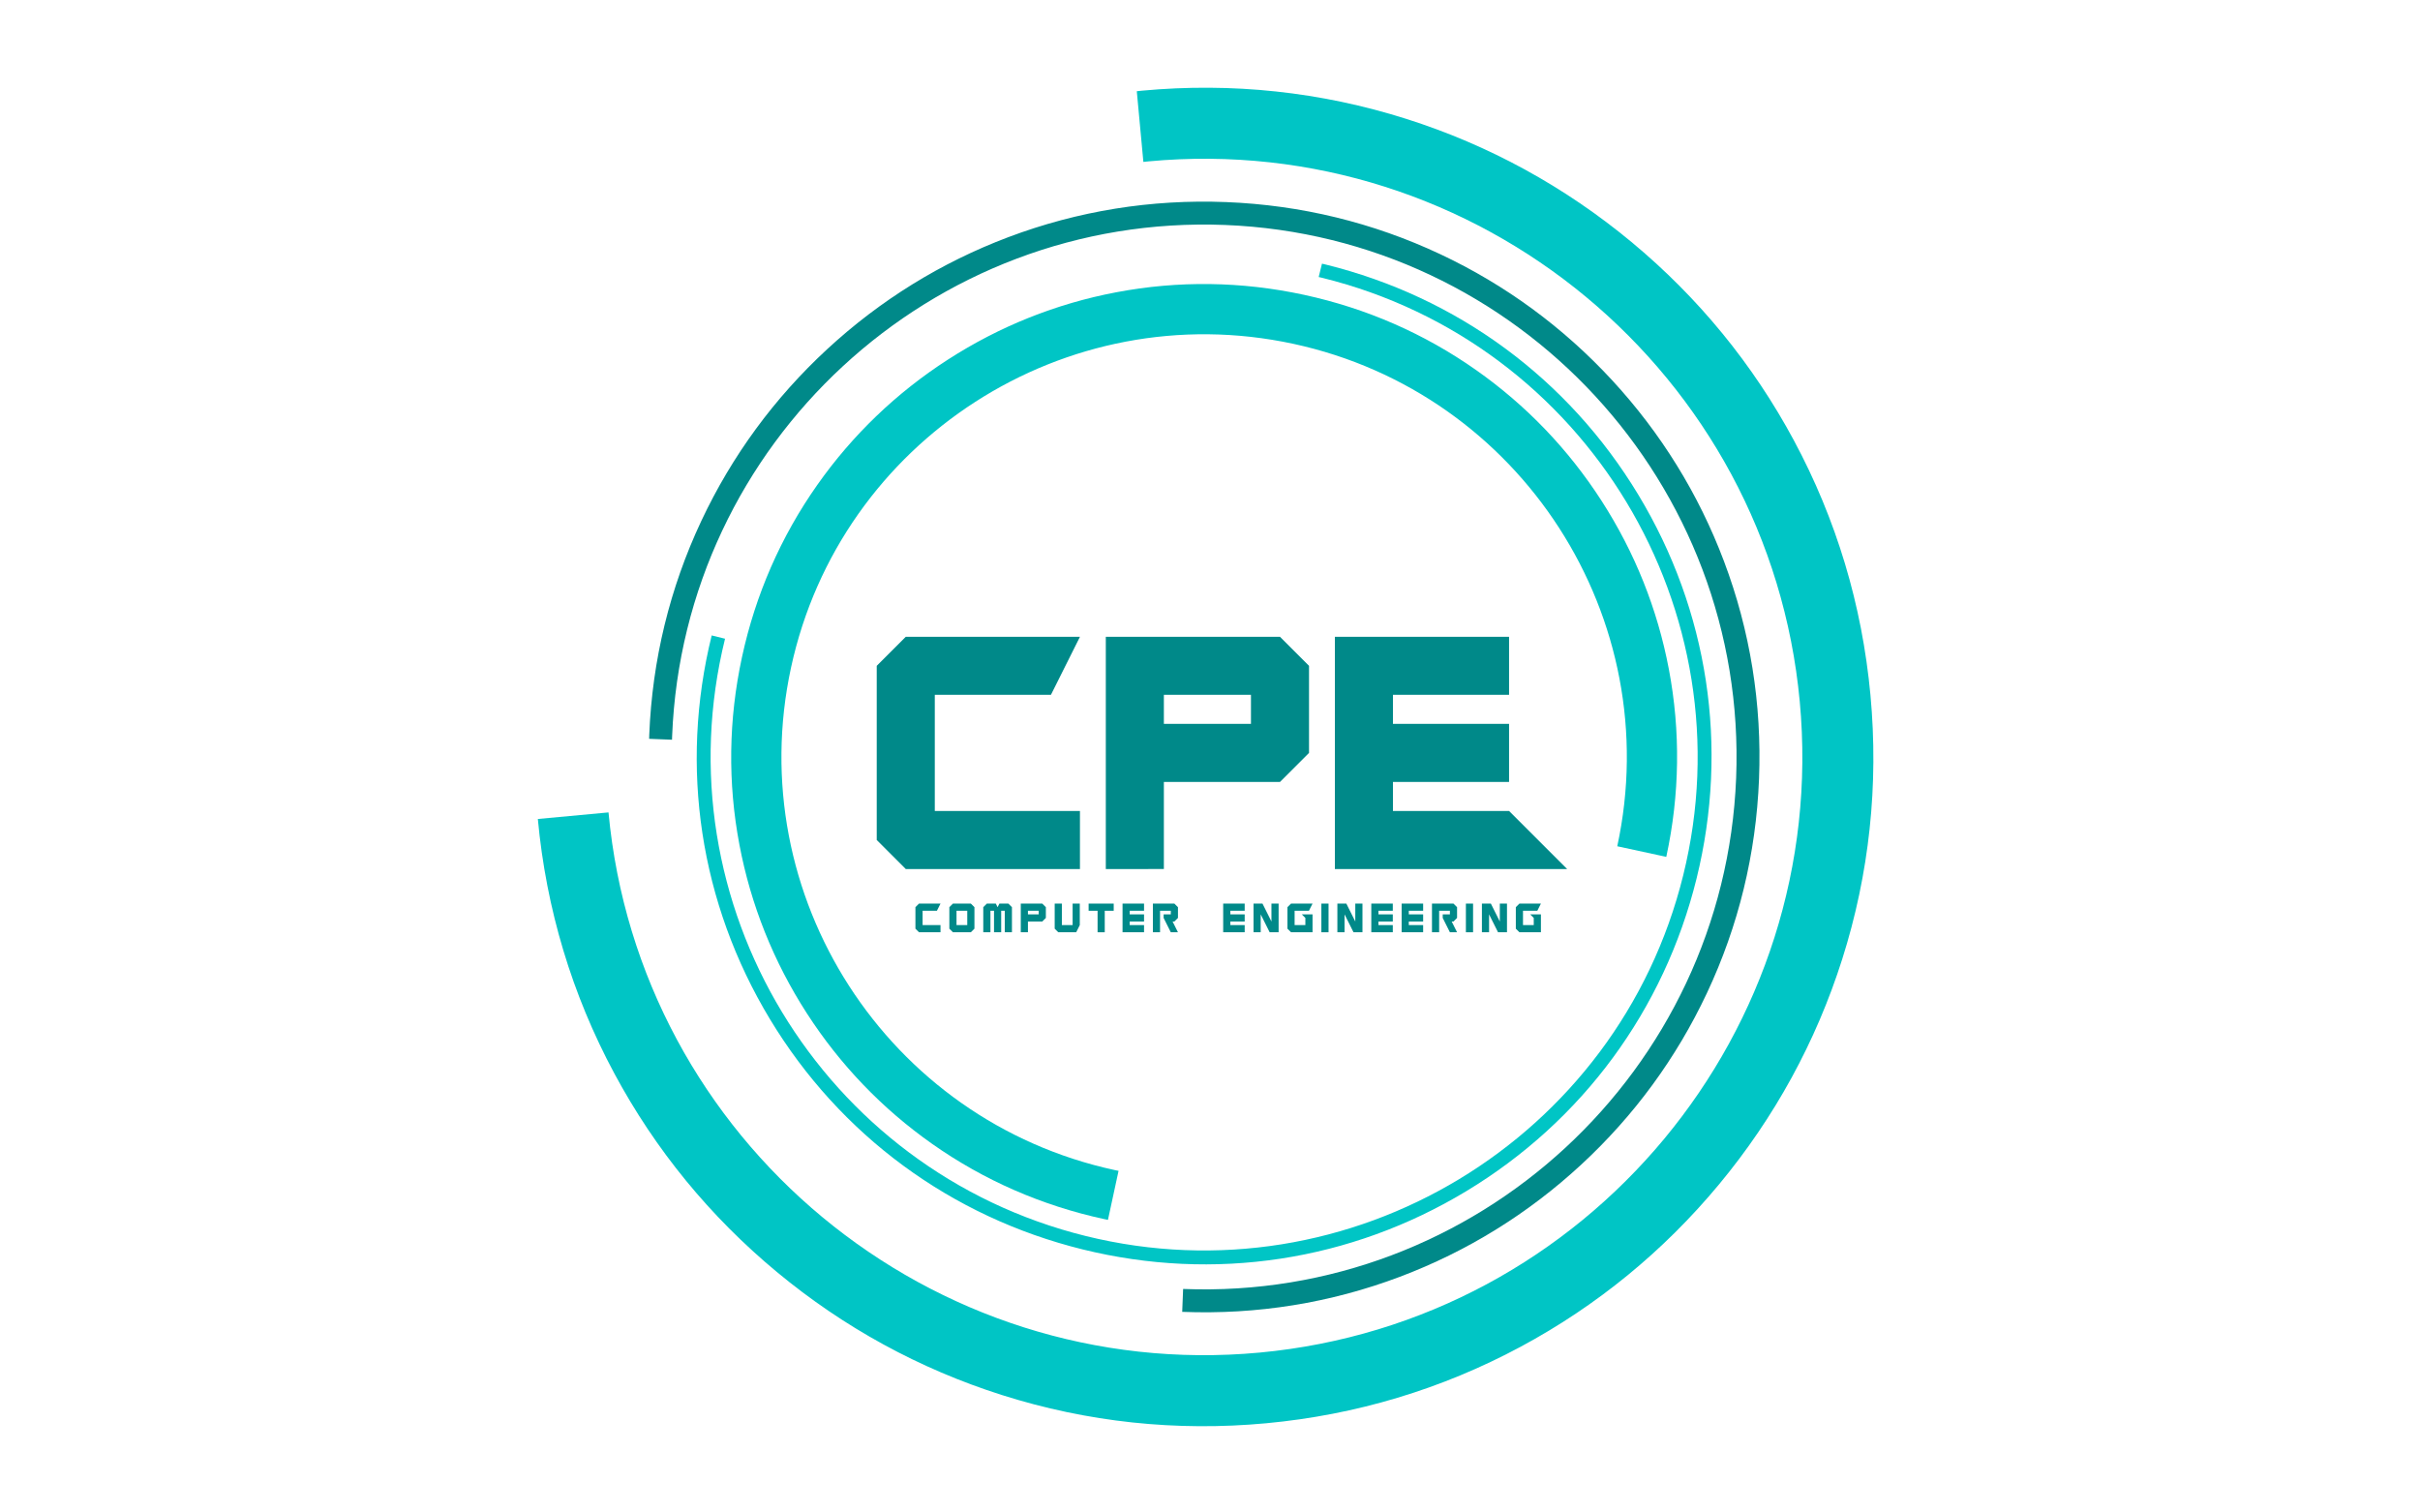 <?xml version="1.0" encoding="utf-8"?>
<!-- Generator: Adobe Illustrator 16.0.0, SVG Export Plug-In . SVG Version: 6.00 Build 0)  -->
<!DOCTYPE svg PUBLIC "-//W3C//DTD SVG 1.1//EN" "http://www.w3.org/Graphics/SVG/1.1/DTD/svg11.dtd">
<svg version="1.1" id="Layer_1" xmlns="http://www.w3.org/2000/svg" xmlns:xlink="http://www.w3.org/1999/xlink" x="0px" y="0px"
	 width="1280px" height="800px" viewBox="0 0 1280 800" enable-background="new 0 0 1280 800" xml:space="preserve">
<g id="cpe" enable-background="new    ">
	<path fill="#008989" d="M479.085,459.659l-15.355-15.355v-92.13l15.355-15.354h92.13l-15.355,30.71h-61.42v61.42h76.775v30.71
		H479.085z"/>
	<path fill="#008989" d="M584.891,459.659V336.82h92.13l15.354,15.354v46.065l-15.354,15.354h-61.42v46.065H584.891z
		 M661.666,382.884V367.53h-46.065v15.354H661.666z"/>
	<path fill="#008989" d="M706.051,459.659V336.82h92.131v30.71h-61.42v15.354h61.42v30.71h-61.42v15.355h61.42l30.709,30.71H706.051
		z"/>
</g>
<g id="computer-engineering" enable-background="new    ">
	<path fill="#008989" d="M486.089,493.102l-1.896-1.896v-11.372l1.896-1.895h11.372l-1.895,3.79h-7.582v7.581h9.477v3.791H486.089z"
		/>
	<path fill="#008989" d="M504.031,493.102l-1.896-1.896v-11.372l1.896-1.895h9.477l1.895,1.895v11.372l-1.895,1.896H504.031z
		 M511.613,489.311v-7.581h-5.686v7.581H511.613z"/>
	<path fill="#008989" d="M520.078,493.102v-13.268l1.896-1.895h4.738l0.947,1.895l0.948-1.895h4.738l1.896,1.895v13.268h-3.791
		V481.73h-1.896v11.372h-3.791V481.73h-1.896v11.372H520.078z"/>
	<path fill="#008989" d="M539.916,493.102V477.94h11.372l1.895,1.895v5.687l-1.895,1.896h-7.582v5.686H539.916z M549.392,483.625
		v-1.896h-5.686v1.896H549.392z"/>
	<path fill="#008989" d="M559.753,493.102l-1.896-1.896V477.94h3.791v11.371h5.686V477.94h3.791v11.371l-1.895,3.791H559.753z"/>
	<path fill="#008989" d="M580.538,493.102V481.73H575.8v-3.79h13.267v3.79h-4.738v11.372H580.538z"/>
	<path fill="#008989" d="M593.742,493.102V477.94h11.372v3.79h-7.582v1.896h7.582v3.791h-7.582v1.895h7.582v3.791H593.742z"/>
	<path fill="#008989" d="M609.789,493.102V477.94h11.372l1.895,1.895v5.687l-1.895,1.896h-0.948l2.843,5.686h-3.791l-3.791-7.581
		v-1.896h3.791v-1.896h-5.686v11.372H609.789z"/>
	<path fill="#008989" d="M646.976,493.102V477.94h11.372v3.79h-7.581v1.896h7.581v3.791h-7.581v1.895h7.581v3.791H646.976z"/>
	<path fill="#008989" d="M663.023,493.102V477.94h4.738l4.738,9.477v-9.477h3.791v15.162h-4.738l-4.738-9.477v9.477H663.023z"/>
	<path fill="#008989" d="M682.861,493.102l-1.896-1.896v-11.372l1.896-1.895h11.371l-1.895,3.79h-7.582v7.581h5.687v-3.79
		l-1.896-1.896h5.686v9.477H682.861z"/>
	<path fill="#008989" d="M698.908,493.102V477.94h3.791v15.162H698.908z"/>
	<path fill="#008989" d="M707.373,493.102V477.94h4.738l4.738,9.477v-9.477h3.791v15.162h-4.738l-4.738-9.477v9.477H707.373z"/>
	<path fill="#008989" d="M725.316,493.102V477.94h11.371v3.79h-7.581v1.896h7.581v3.791h-7.581v1.895h7.581v3.791H725.316z"/>
	<path fill="#008989" d="M741.363,493.102V477.94h11.371v3.79h-7.581v1.896h7.581v3.791h-7.581v1.895h7.581v3.791H741.363z"/>
	<path fill="#008989" d="M757.41,493.102V477.94h11.371l1.896,1.895v5.687l-1.896,1.896h-0.947l2.843,5.686h-3.79l-3.791-7.581
		v-1.896h3.791v-1.896H761.2v11.372H757.41z"/>
	<path fill="#008989" d="M775.351,493.102V477.94h3.791v15.162H775.351z"/>
	<path fill="#008989" d="M783.818,493.102V477.94h4.738l4.738,9.477v-9.477h3.79v15.162h-4.738l-4.738-9.477v9.477H783.818z"/>
	<path fill="#008989" d="M803.655,493.102l-1.896-1.896v-11.372l1.896-1.895h11.372l-1.896,3.79h-7.581v7.581h5.686v-3.79
		l-1.896-1.896h5.687v9.477H803.655z"/>
</g>
<path id="Layer_4" fill="#00C5C5" d="M604.758,85.642c0.94-0.095,1.875-0.21,2.817-0.297
	c173.713-16.168,328.193,112.003,344.364,285.717c16.168,173.714-112.004,328.195-285.718,344.363
	c-173.712,16.17-328.195-112.004-344.364-285.718l-37.384,3.479c4.428,47.569,18.045,92.857,40.473,134.608
	c21.657,40.316,50.572,75.64,85.946,104.984c35.371,29.351,75.424,51.25,119.045,65.096c45.172,14.339,92.196,19.36,139.766,14.935
	c47.566-4.429,92.855-18.046,134.604-40.473c40.315-21.657,75.642-50.573,104.987-85.946c29.349-35.372,51.25-75.424,65.095-119.046
	c14.337-45.171,19.36-92.195,14.935-139.764c-4.429-47.567-18.045-92.855-40.472-134.607
	c-21.657-40.314-50.576-75.64-85.946-104.987C827.534,98.64,787.48,76.736,743.86,62.893
	c-45.175-14.336-92.197-19.362-139.765-14.935c-0.942,0.088-1.878,0.203-2.818,0.297L604.758,85.642z">
<animateTransform  type="rotate" fill="remove" dur="5s" to="360 640 400" from="0 640 400" restart="always" calcMode="linear" additive="replace" accumulate="none" attributeType="XML" attributeName="transform" repeatCount="indefinite">
		</animateTransform>
</path>
<path id="Layer_3" fill="#008989" d="M355.445,391.265c0.021-0.667,0.04-1.333,0.067-2c6.131-155.158,137.35-276.4,292.509-270.268
	c155.156,6.132,276.398,137.35,270.267,292.508c-6.132,155.157-137.35,276.399-292.508,270.268l-0.479,12.109
	c39.619,1.563,78.361-4.678,115.154-18.554c35.534-13.399,67.759-33.322,95.775-59.209s50.419-56.438,66.583-90.805
	c16.736-35.583,26.016-73.714,27.582-113.331c1.564-39.62-4.678-78.364-18.554-115.155c-13.401-35.534-33.322-67.758-59.208-95.775
	c-25.888-28.016-56.438-50.418-90.806-66.583c-35.583-16.736-73.713-26.016-113.332-27.582
	c-39.618-1.565-78.362,4.676-115.154,18.552c-35.534,13.401-67.758,33.323-95.775,59.209
	c-28.018,25.889-50.418,56.438-66.583,90.806c-16.736,35.581-26.017,73.713-27.581,113.331c-0.026,0.668-0.033,1.333-0.055,2.001
	L355.445,391.265z">
<animateTransform  type="rotate" fill="remove" dur="10s" to="0 640 400" from="360 640 400" restart="always" calcMode="linear" additive="replace" accumulate="none" attributeType="XML" attributeName="transform" repeatCount="indefinite">
		</animateTransform>
</path>
<path id="Layer_2" fill="#00C5C5" d="M697.488,146.523c0.65,0.156,1.301,0.295,1.951,0.455
	c139.729,34.484,225.352,176.217,190.865,315.945C855.82,602.652,714.089,688.273,574.36,653.789
	c-139.729-34.484-225.35-176.218-190.866-315.944l-7.059-1.742c-17.171,69.573-6.222,141.667,30.834,203.003
	c37.053,61.337,95.776,104.572,165.349,121.741c69.571,17.172,141.667,6.221,203.003-30.834
	c61.338-37.054,104.572-95.775,121.742-165.35c17.171-69.571,6.221-141.667-30.833-203.002
	c-37.055-61.335-95.775-104.571-165.349-121.742c-0.65-0.161-1.301-0.3-1.951-0.456L697.488,146.523z">
<animateTransform  type="rotate" fill="remove" dur="15s" to="360 640 400" from="0 640 400" restart="always" calcMode="linear" additive="replace" accumulate="none" attributeType="XML" attributeName="transform" repeatCount="indefinite">
		</animateTransform>
</path>
<path id="Layer_1_1_" fill="#00C5C5" d="M591.633,619.295c-0.654-0.136-1.31-0.258-1.963-0.397
	c-120.488-26.044-197.325-145.255-171.282-265.743C444.429,232.667,563.641,155.83,684.13,181.872
	c120.486,26.042,197.325,145.255,171.282,265.742l25.932,5.604c7.131-32.994,7.586-66.405,1.352-99.306
	c-6.021-31.771-17.994-61.721-35.589-89.017c-17.592-27.298-39.924-50.569-66.373-69.174c-27.388-19.266-58.005-32.65-90.999-39.782
	c-32.993-7.131-66.403-7.586-99.305-1.352c-31.771,6.021-61.721,17.994-89.018,35.588c-27.295,17.593-50.569,39.924-69.174,66.373
	c-19.266,27.388-32.65,58.005-39.782,90.999s-7.586,66.404-1.352,99.306c6.021,31.77,17.995,61.721,35.588,89.017
	c17.593,27.295,39.925,50.57,66.373,69.175c27.39,19.266,58.005,32.649,91,39.78c0.653,0.143,1.308,0.264,1.961,0.399
	L591.633,619.295z">
<animateTransform  type="rotate" fill="remove" dur="7s" to="0 640 400" from="360 640 400" restart="always" calcMode="linear" additive="replace" accumulate="none" attributeType="XML" attributeName="transform" repeatCount="indefinite">
		</animateTransform>
</path>
</svg>
